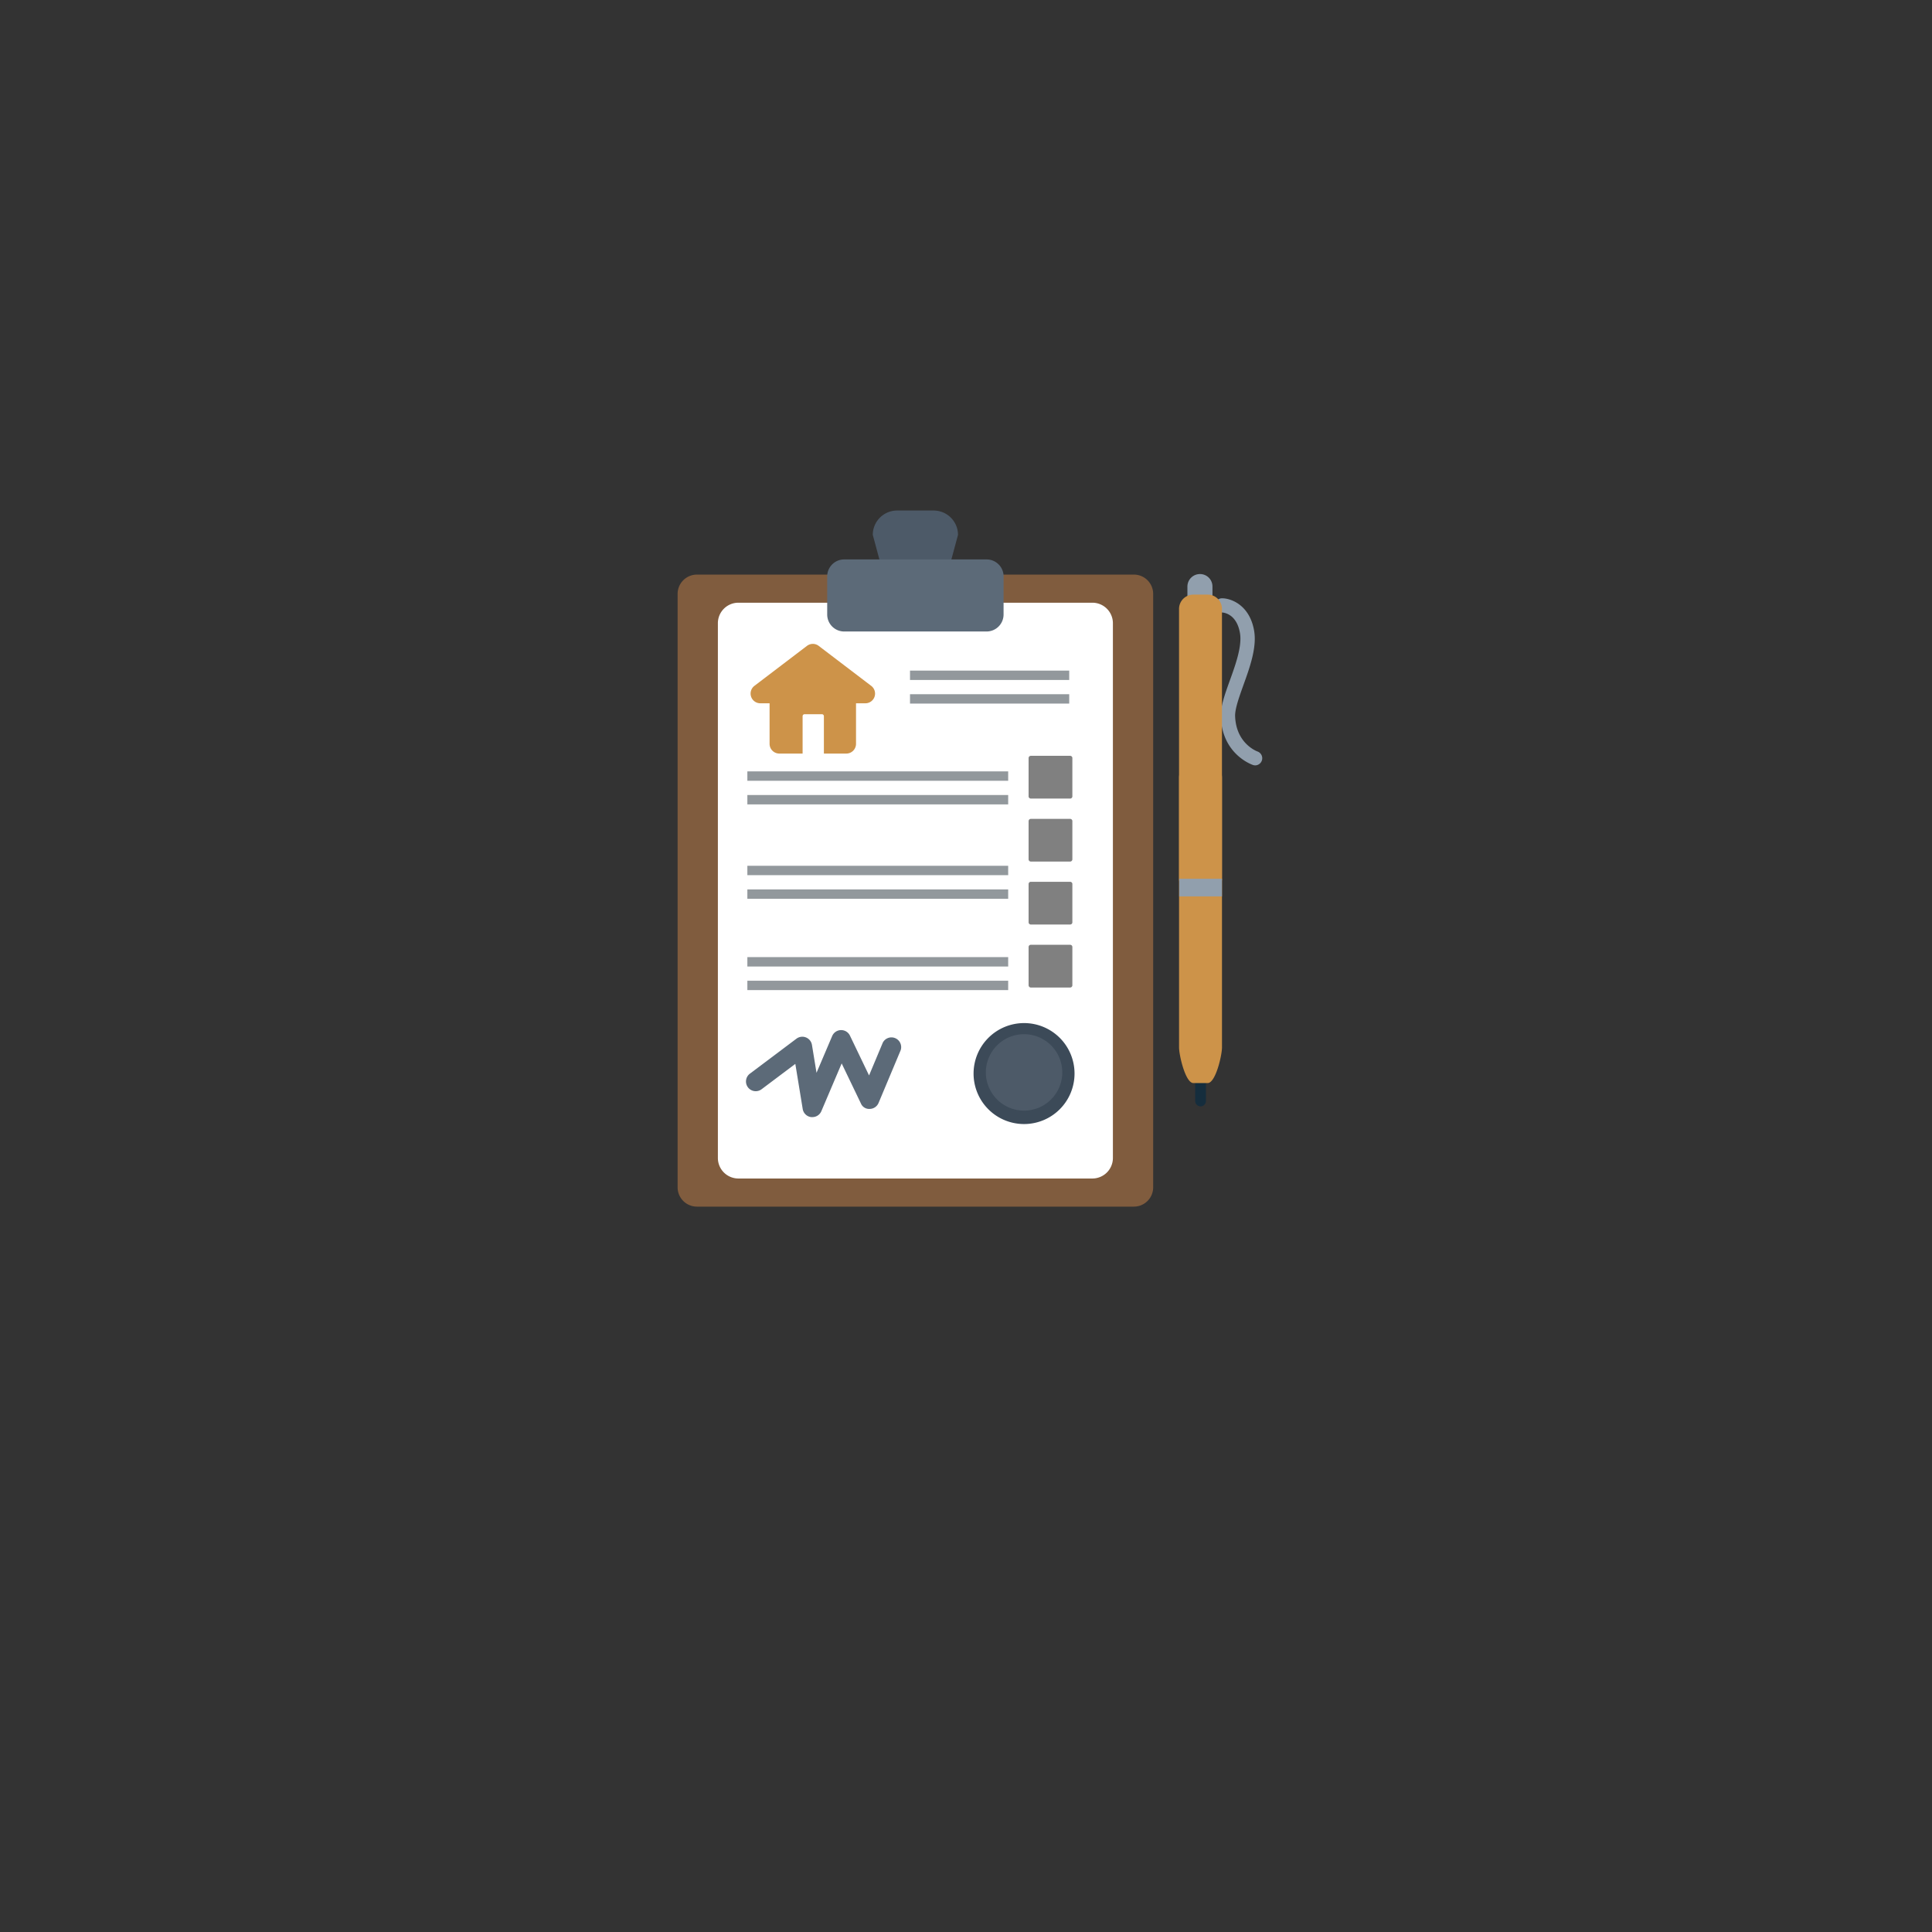 <svg id="圖層_1" data-name="圖層 1" xmlns="http://www.w3.org/2000/svg" viewBox="0 0 1080 1080"><rect x="0" y="0" width="1080" height="1080" fill="#333333" stroke="none"/><defs><style>.cls-1{fill:#919fad;}.cls-2{fill:#152d3d;}.cls-3{fill:#cd9349;}.cls-4{fill:#4d5a68;}.cls-5{fill:#805c3e;}.cls-6{fill:#fff;}.cls-7{fill:#5c6a78;}.cls-8{fill:#92989c;}.cls-9{fill:gray;}.cls-10{fill:#3c4a58;}</style></defs><path class="cls-1" d="M701.7,427.83a3.42,3.42,0,0,1-1.26-.19c-.7-.24-17.25-6-18-27-.21-5.67,2.37-12.84,5.11-20.43,3.25-9,6.89-19.2,5.57-26.48-1.94-10.81-9.26-11.31-10.07-11.35a4,4,0,0,1-3.89-4,3.93,3.93,0,0,1,4-3.93c5,0,15.31,3.75,17.86,17.9,1.71,9.36-2.34,20.65-5.93,30.58-2.44,6.86-4.79,13.34-4.65,17.47.58,15.53,12.46,19.67,12.57,19.71a4,4,0,0,1-1.25,7.74Z"/><path class="cls-1" d="M677.77,339a7,7,0,0,1-7,7h0a7,7,0,0,1-7-7v-11.1a7,7,0,0,1,7-7h0a6.94,6.94,0,0,1,7,7Z"/><path class="cls-2" d="M674.12,615.46a3,3,0,0,1-3,3h0a3,3,0,0,1-3-3v-20a3,3,0,0,1,3-3h0a3,3,0,0,1,3,3Z"/><path class="cls-3" d="M683.1,585.51c0,4.4-3.57,19.93-8,19.93h-8c-4.41,0-8-15.53-8-19.93V434.68a8,8,0,0,1,8-8h8a8,8,0,0,1,8,8Z"/><path class="cls-3" d="M683.09,491.24a7.94,7.94,0,0,1-8,7.95h-8a8,8,0,0,1-8-8V340.39a8,8,0,0,1,8-8h8a8,8,0,0,1,8,8Z"/><polygon class="cls-1" points="683.09 501.09 659.18 501.09 659.18 491.23 683.09 491.24 683.09 501.09"/><path class="cls-4" d="M528.74,324.17a13.63,13.63,0,0,1-13.62,13.61h-6.81a13.62,13.62,0,0,1-13.63-13.61L487.89,299a13.6,13.6,0,0,1,13.6-13.61h20.42A13.62,13.62,0,0,1,535.53,299Z"/><path class="cls-5" d="M644.63,663.72a10.78,10.78,0,0,1-10.77,10.79H389.58a10.79,10.79,0,0,1-10.79-10.79V332a10.8,10.8,0,0,1,10.79-10.8H633.86A10.79,10.79,0,0,1,644.63,332Z"/><path class="cls-6" d="M622.12,647.32a11.48,11.48,0,0,1-11.48,11.47H412.78a11.47,11.47,0,0,1-11.48-11.47V348.39a11.46,11.46,0,0,1,11.48-11.47H610.64a11.47,11.47,0,0,1,11.48,11.47Z"/><path class="cls-7" d="M561,343.5a9.51,9.51,0,0,1-9.5,9.51H471.91a9.5,9.5,0,0,1-9.5-9.51V322.23a9.5,9.5,0,0,1,9.5-9.51h79.61a9.51,9.51,0,0,1,9.5,9.51Z"/><rect class="cls-8" x="508.7" y="374.87" width="89" height="5.24"/><rect class="cls-8" x="508.7" y="388.07" width="89" height="5.24"/><rect class="cls-8" x="417.78" y="431.21" width="145.8" height="5.25"/><rect class="cls-8" x="417.78" y="444.42" width="145.8" height="5.24"/><rect class="cls-8" x="417.78" y="483.98" width="145.8" height="5.24"/><rect class="cls-8" x="417.78" y="497.19" width="145.8" height="5.23"/><rect class="cls-8" x="417.78" y="535.03" width="145.8" height="5.26"/><rect class="cls-8" x="417.78" y="548.23" width="145.8" height="5.24"/><path class="cls-9" d="M599.46,445.16a1.23,1.23,0,0,1-1.23,1.24h-22a1.24,1.24,0,0,1-1.24-1.24v-21.4a1.25,1.25,0,0,1,1.24-1.25h22a1.24,1.24,0,0,1,1.23,1.25Z"/><path class="cls-9" d="M599.46,480.36a1.24,1.24,0,0,1-1.23,1.25h-22a1.25,1.25,0,0,1-1.24-1.25V459a1.25,1.25,0,0,1,1.24-1.24h22a1.24,1.24,0,0,1,1.23,1.24Z"/><path class="cls-9" d="M599.46,515.57a1.23,1.23,0,0,1-1.23,1.24h-22a1.24,1.24,0,0,1-1.24-1.24V494.18a1.25,1.25,0,0,1,1.24-1.25h22a1.24,1.24,0,0,1,1.23,1.25Z"/><path class="cls-9" d="M599.46,550.78a1.25,1.25,0,0,1-1.23,1.25h-22a1.26,1.26,0,0,1-1.24-1.25V529.37a1.24,1.24,0,0,1,1.24-1.23h22a1.24,1.24,0,0,1,1.23,1.23Z"/><path class="cls-10" d="M600.67,600.13a28.22,28.22,0,1,1-28.22-28.22A28.19,28.19,0,0,1,600.67,600.13Z"/><path class="cls-4" d="M593.82,599.48a21.36,21.36,0,1,1-21.37-21.36A21.37,21.37,0,0,1,593.82,599.48Z"/><path class="cls-7" d="M454.1,624.47c-.21,0-.43,0-.65,0a5.46,5.46,0,0,1-4.73-4.53l-4.13-25.22-18.87,14.18a5.44,5.44,0,0,1-6.53-8.71l26.05-19.57a5.46,5.46,0,0,1,8.65,3.49l2.55,15.59,8.76-20.57a5.45,5.45,0,0,1,4.89-3.3h.12a5.43,5.43,0,0,1,4.91,3.08l10.69,22.27,7.67-18.31a5.44,5.44,0,0,1,10,4.21l-12.36,29.47a5.43,5.43,0,0,1-4.88,3.34,5,5,0,0,1-5-3.07l-10.74-22.36-11.38,26.74A5.44,5.44,0,0,1,454.1,624.47Z"/><path class="cls-3" d="M488.88,389.46a5.4,5.4,0,0,1-5.11,3.68h-5.25v22.69a5.44,5.44,0,0,1-5.42,5.42H460.56V400.36a1.12,1.12,0,0,0-1.12-1.12h-9.66a1.12,1.12,0,0,0-1.12,1.12v20.89h-13a5.46,5.46,0,0,1-5.46-5.42V393.14H425a5.43,5.43,0,0,1-3.27-9.75l29.36-22.34a5.59,5.59,0,0,1,3.31-1.12,5.38,5.38,0,0,1,3.26,1.12L487,383.39A5.43,5.43,0,0,1,488.88,389.46Z"/></svg>